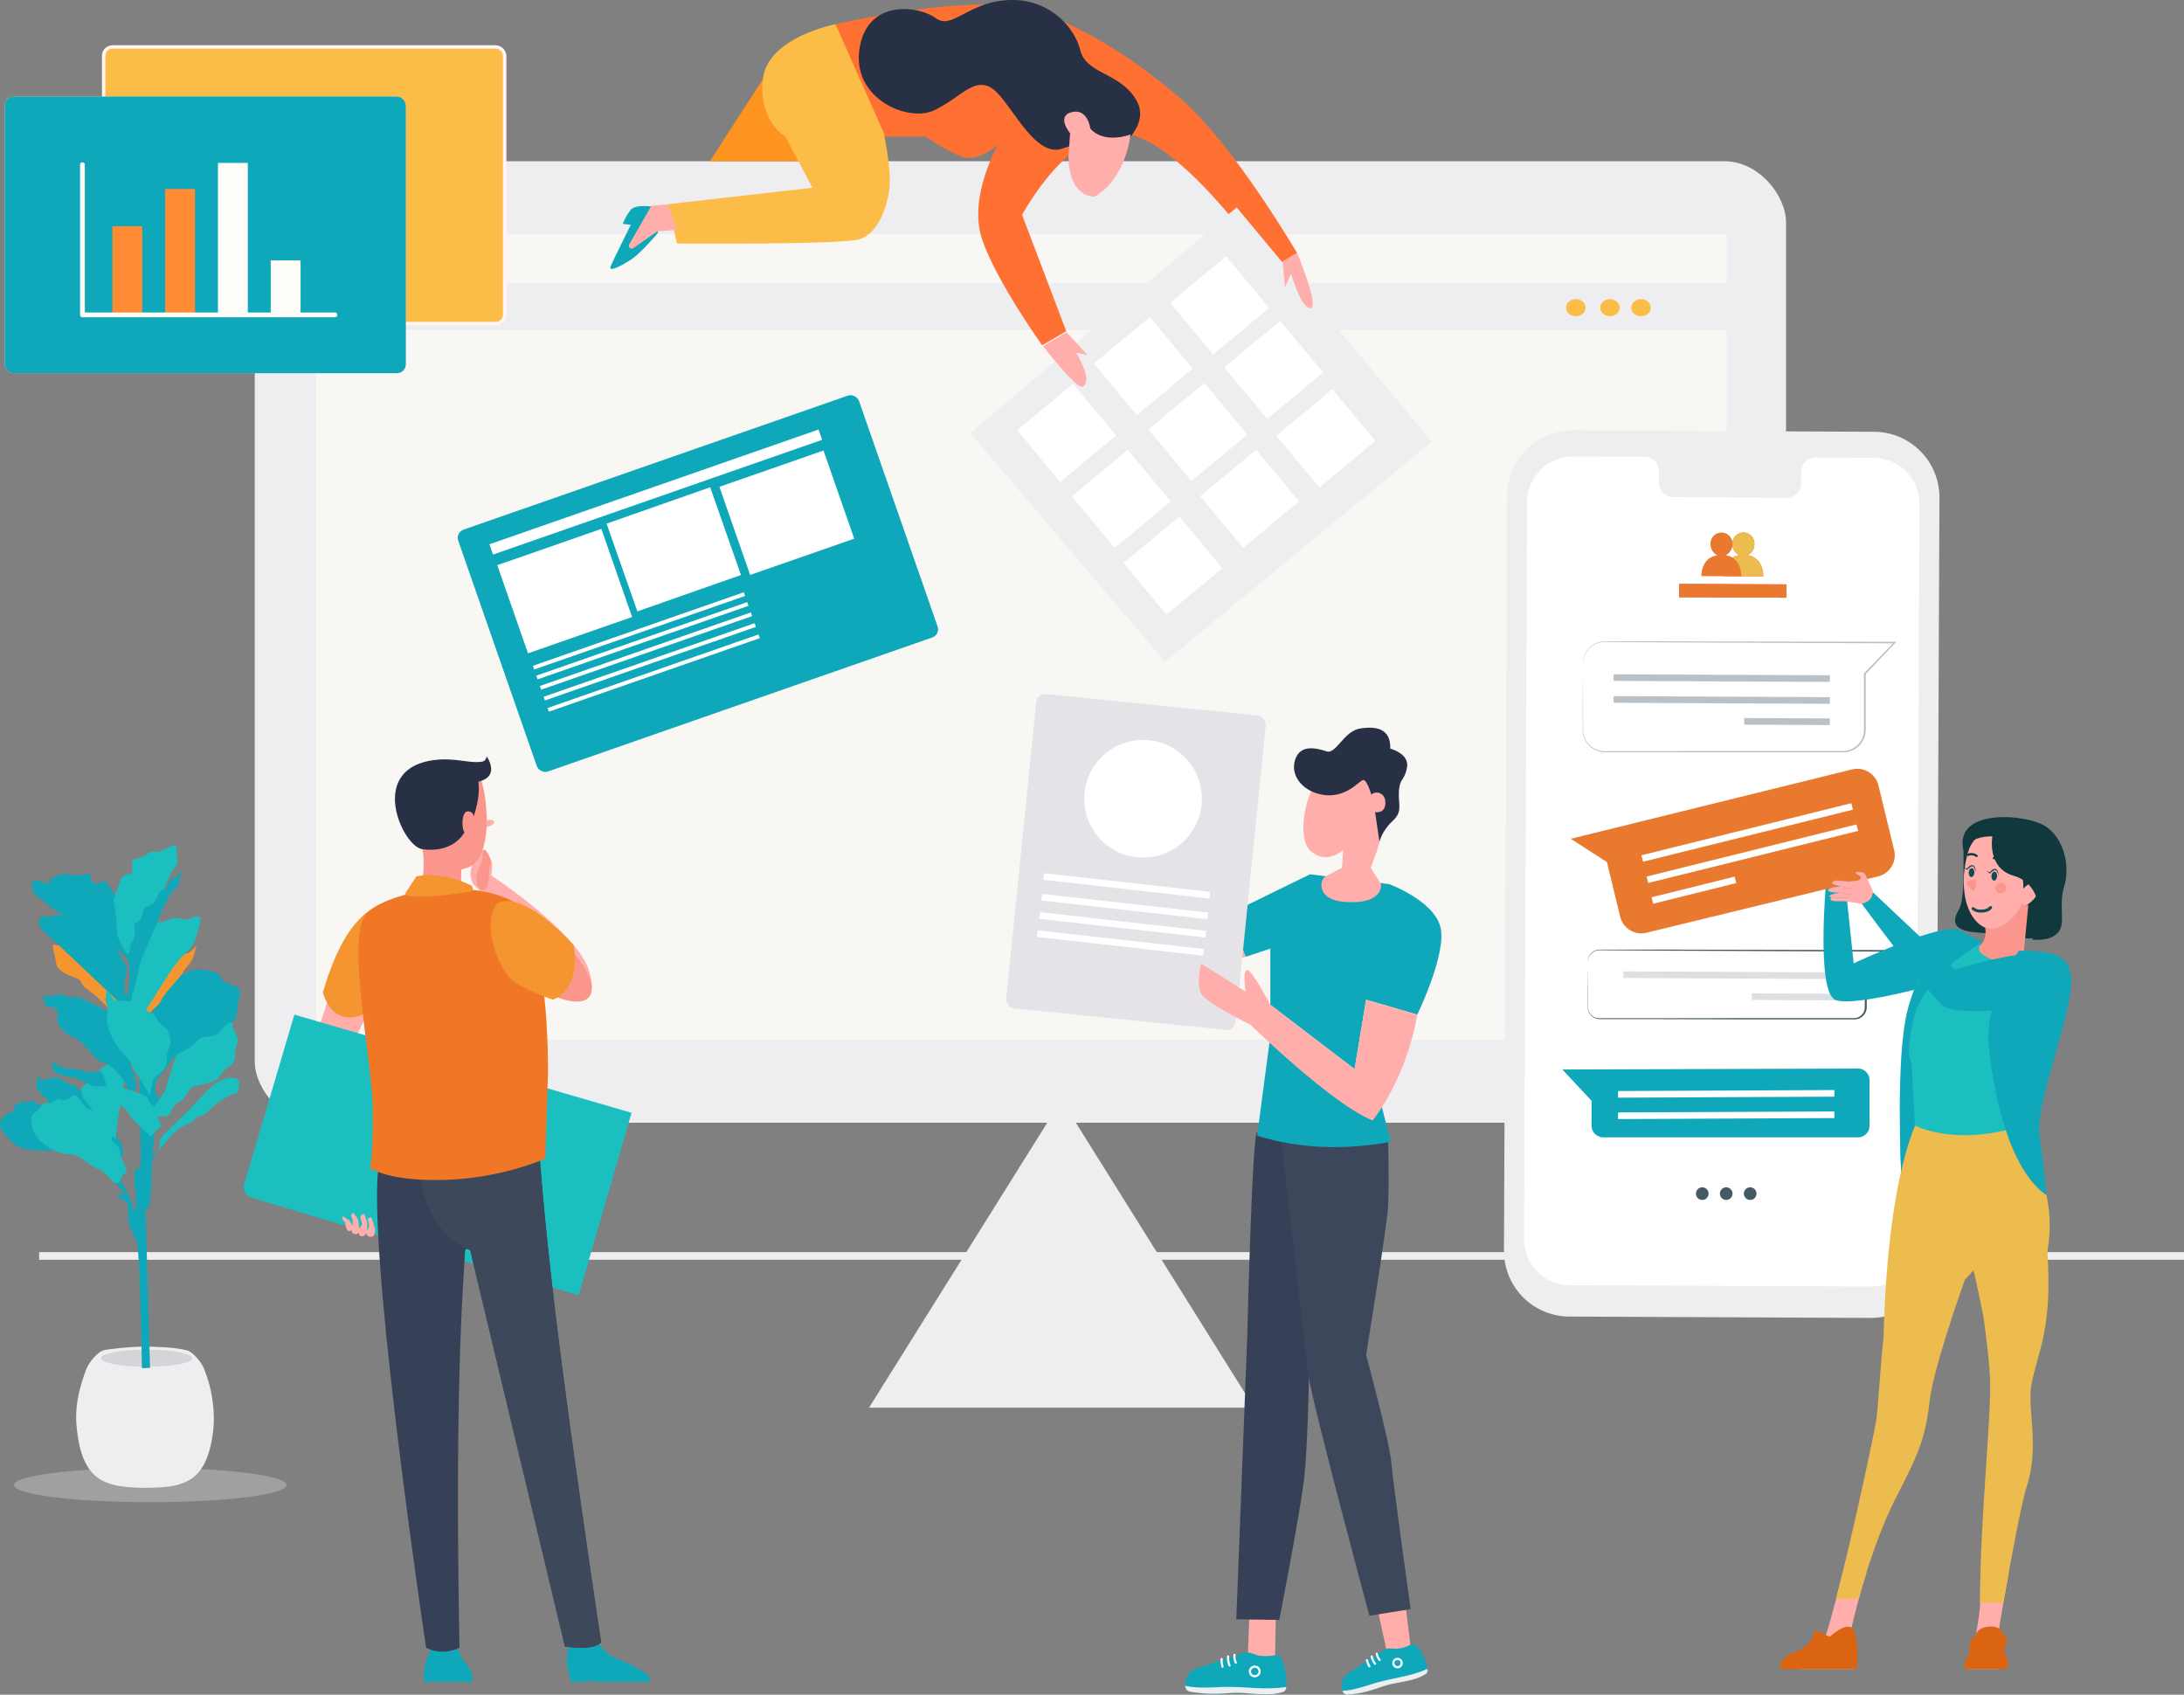 <svg xmlns="http://www.w3.org/2000/svg" viewBox="0 0 1112.36 863.04"><rect x="0" y="0" width="1112.36" height="863.04" fill="#808080" stroke="none"/><defs><style>.cls-1{fill:#eeedef;}.cls-2{fill:#f9f7f4;}.cls-3{fill:#ff7133;}.cls-4{fill:#fd941f;}.cls-5{fill:#283045;}.cls-6{fill:#ffaeab;}.cls-7{fill:#fbbd48;}.cls-8{fill:#0fa8ba;}.cls-32,.cls-9{fill:none;stroke-miterlimit:10;}.cls-9{stroke:#fff6f3;stroke-width:1.74px;}.cls-10{fill:#ffd6cf;}.cls-11{fill:#ff8c35;}.cls-12{fill:#fffdfa;}.cls-13{fill:#f4952f;}.cls-14{fill:#1bbfbf;}.cls-15{fill:#364056;}.cls-16{fill:#3e485b;}.cls-17{fill:#fa968c;}.cls-18{fill:#ef7726;}.cls-19{fill:#ef6e4b;}.cls-20{fill:#fff;}.cls-21{fill:#455a64;}.cls-22{fill:#b9c1c7;}.cls-23{fill:#e8505b;}.cls-24{fill:#edbc4f;}.cls-25{fill:#e8792e;}.cls-26{fill:#dce0e3;}.cls-27{fill:#3c475b;}.cls-28{fill:#e5e3e8;}.cls-29{fill:#db6412;}.cls-30{fill:#11393d;}.cls-31{fill:#1a4850;}.cls-32{stroke:#fff;stroke-linecap:round;stroke-width:1.09px;}.cls-33{fill:#b5b5b5;opacity:0.6;}.cls-34{fill:#ffb301;}.cls-35{fill:#d5d4d8;}</style></defs><title>our services</title><g id="Layer_2" data-name="Layer 2"><g id="Layer_1-2" data-name="Layer 1"><rect class="cls-1" x="19.95" y="637.65" width="1092.41" height="3.9"/><rect class="cls-1" x="129.75" y="82.12" width="779.93" height="489.63" rx="31.27"/><rect class="cls-2" x="161.05" y="119.17" width="718.34" height="410.48"/><rect class="cls-1" x="175.95" y="144" width="705.12" height="24"/><path class="cls-3" d="M543.07,168.68l-12.27,7.16s-23.5-32.71-30.66-54.17,8.18-48,8.18-48-10.22,9.19-18.4,6.13-18.4-10.22-18.4-10.22H446L425.53,12.32S482.77-1,514.45,3.12s68.57,30.94,87.89,48c26.57,23.51,58.26,77.68,58.26,77.68L647.31,137s-41.9-61.32-71.54-68.47-55.19,40.88-55.19,40.88Z"/><polygon class="cls-4" points="388.49 40.42 361.54 82.14 415.12 82.14 388.49 40.42"/><path class="cls-5" d="M565.55,78.75S587,65.46,578.84,51.15,553.29,37.87,550.22,25.6,533.87-1,513.43.05s-28.62,15.33-36.8,9.2S441.89-1,437.8,24.58s24.53,37.81,37.81,31.68S496.05,38.89,505.25,45,526.71,80.79,541,75.68A26.49,26.49,0,0,1,565.55,78.75Z"/><path class="cls-6" d="M555.33,65.46s-1.27-10.4-9.45-8.36-.83,10.76-.83,10.76L544.22,79s-1.15,20.16,13.15,21.18c16.36-9.2,18.4-31.68,18.4-31.68S562.48,73.64,555.33,65.46Z"/><polygon class="cls-1" points="629.86 105.62 494.23 220.55 593.38 336.98 729.21 224.93 629.86 105.62"/><path class="cls-6" d="M653.26,133.34l1.21,12.86,3.06-6.9s5.37,18.4,10,17.63-6.9-28.1-6.9-28.1Z"/><path class="cls-7" d="M425.53,12.32s-34.74,6.64-37,28.1S400,69.55,400,69.55l13.8,26.06L340.2,104,344.79,124s85.09.77,93.52-2.3,13-14.56,14.56-24.53-2.81-29.64-2.81-29.64Z"/><path class="cls-8" d="M333,105.32s-9.2-1.53-11.75,1.53A28.39,28.39,0,0,0,317.2,114l4.09.51s-8.69,17.37-10.22,21,6.13-.51,10.73-3.58,13.29-13.28,13.29-13.28Z"/><path class="cls-6" d="M320.42,124.51l11.34-19.7,8.44-.77,4.59,13-10,.77-12.33,8.58A1.45,1.45,0,0,1,320.42,124.51Z"/><path class="cls-6" d="M553.77,180.75l-10.55-11.54-12,7.1s17.23,22.16,20.25,20.54c5.53-3-3.39-17.24-3.39-17.24Z"/><polygon class="cls-1" points="540.67 560.11 638.73 716.87 442.61 716.87 540.67 560.11"/><rect class="cls-7" x="52.8" y="23.91" width="204.25" height="140.86" rx="4.51"/><rect class="cls-9" x="52.8" y="23.91" width="204.25" height="140.86" rx="4.51"/><rect class="cls-10" x="2.44" y="49.19" width="204.25" height="140.86" rx="4.51"/><rect class="cls-8" x="2.44" y="49.19" width="204.25" height="140.86" rx="4.51"/><rect class="cls-11" x="57.25" y="115.22" width="15.2" height="44.93"/><rect class="cls-11" x="84.13" y="96.24" width="15.2" height="63.91"/><rect class="cls-12" x="111.01" y="82.96" width="15.2" height="77.19"/><rect class="cls-12" x="137.89" y="132.59" width="15.2" height="27.56"/><path class="cls-12" d="M170.69,161.56H42a1.22,1.22,0,0,1-1.22-1.22V83.78a1.22,1.22,0,0,1,2.43,0v75.35H170.69a1.22,1.22,0,0,1,0,2.43Z"/><path class="cls-6" d="M190.91,475.78c-21.7,12-22,29.25-26.55,41.66S152.25,544.09,150.74,552s42.69,57.22,42.69,57.22l2.42-11.39s-16.95-33.42-27.55-42.5l17.56-36.64Z"/><path class="cls-13" d="M194.35,460.07c-11.41,5.33-21.4,16.23-29.88,45.3,0,0,3.94,18,20.44,11.29S194.35,460.07,194.35,460.07Z"/><path class="cls-14" d="M294.72,659.6l26.94-92.89-171.73-50-25.61,86.57c-.84,2.82,1.09,5.88,4.3,6.83Z"/><path class="cls-6" d="M250,445.7s44.36,29.06,50.11,48.91-8.48,15.6-16.35,8.94-42.58-54.19-42.58-54.19Z"/><path class="cls-6" d="M250.62,440c0,8.64-1.67,16.28-7.06,12.63s-5.67-11.57,1.9-19.87C245.46,432.73,250.62,436.49,250.62,440Z"/><path class="cls-8" d="M215.89,856.55v-4.27c0-4.91,4.59-13.84,4.59-17.11s12.68,2.66,12.68,2.66a15.8,15.8,0,0,0,4.36,9.54,12.11,12.11,0,0,1,3.08,9.18Z"/><path class="cls-8" d="M302.46,856.55l-2.19-1-1,1h-8.37c-.83-2.41-3.66-11.56-1.11-17.91,3-7.37,12.15-5.4,12.15-5.4s6.23,8.69,9.83,10.24,17.37,7.13,19,10.73c.49,1.08-.34,1.81-.1,2.34Z"/><path class="cls-15" d="M306.15,836.33s-2.76,4.49-18.42,2.13L239.5,636.75a1.35,1.35,0,0,0-1.29-.89,1.29,1.29,0,0,0-.51.1h0a1.35,1.35,0,0,0-.86,1.22c-.56,15.21-5.43,61.71-2.81,201.93,0,0-8.23,4.53-17,0,0,0-31.08-207.4-23.92-247.11l19.26-2.34,62-7.58C279.1,651,292.07,741.33,306.15,836.33Z"/><path class="cls-16" d="M306.15,836.33s-2.76,4.49-18.42,2.13L239.5,636.75c-.62-.24-1.22-.51-1.8-.79h0c-20.21-9.41-24.47-34.93-25.36-46.3l62-7.58C279.1,651,292.07,741.33,306.15,836.33Z"/><path class="cls-6" d="M240.72,418.84s11.39-2.89,11-.13-10.16,3.66-10.16,3.66A3.69,3.69,0,0,1,240.72,418.84Z"/><path class="cls-17" d="M244.34,395.14c-5.05-12.12-32.5,1.13-33.26,9.66s1.89,35.31,21.21,37.71C252.5,445,248.93,406.16,244.34,395.14Z"/><path class="cls-17" d="M236.55,423.83s6.45,15.34-.61,18.66S213.56,423.7,236.55,423.83Z"/><path class="cls-17" d="M235.11,439.41a134.55,134.55,0,0,0,.31,20.4s-6,6.91-21.37-3.61c0,0,3.07-16.48,1-23.75l1.3-1.71A17.07,17.07,0,0,1,235.11,439.41Z"/><path class="cls-5" d="M247.91,385.24s-.49,2.17-1.93,2.52c-5.51,1.33-13.21-1.67-22.67-.91-37.3,3-18.44,44.24-8.22,45.6,16.31,2.18,21.46-8.62,21.46-8.62-1.72-2.59-1.26-10.75,1.68-10.61a2.76,2.76,0,0,1,3,2.63c3-9,2.85-14.75,2.38-17.77C255.15,395.43,247.91,385.24,247.91,385.24Z"/><path class="cls-18" d="M279.1,546.22s1-78-19-87.78c-22.12-10.84-59.85-5.36-73,6.31-11.38,10.12,2.39,75.47,2.73,99.41s-1.36,30.58-1.36,30.58,7.72,6.21,33.6,6.21c32.31,0,55.67-11,55.67-11Z"/><path class="cls-19" d="M289.23,509.85h-.07a5.75,5.75,0,0,1,.46.64Z"/><path class="cls-13" d="M240.41,451.2s-13.24-7.59-28.33-4.94l-5.87,9s1,3.9,35-1.46Z"/><path class="cls-17" d="M263.9,461.33c-11.2-5.66-15.25,8.82-10.26,22.9S301.44,522,301.44,503C301.44,493.74,283.7,471.34,263.9,461.33Z"/><path class="cls-17" d="M249.09,442.39a8.68,8.68,0,0,0,.91-3.78c0-2.12-2.81-5.8-2.81-5.8s-1.9-1-1.4,3.84c.24,2.38-2.9,6.11-3.21,10.39s2.88,8,4.85,5.56S249.09,442.39,249.09,442.39Z"/><path class="cls-13" d="M253.18,460.07s10.85-8.85,39,21.25c0,0,4.57,21.52-10.57,27.78,0,0-14.23-4.94-20.29-9.48S244.4,472,253.18,460.07Z"/><path class="cls-6" d="M184.48,623.45l-1.5,2.17s-.39-4.5-.87-5.07-2-2.87-2-2.87-1.92.52-1,2.22.35,4.66.35,4.66-.86-2.76-1.73-3.2a32.22,32.22,0,0,1-2.86-1.88s-1.28.4-.17,1.76a1.14,1.14,0,0,1,.22.41c.51.49,1,1.08,1,1.42,0,.63.39,3,1.34,3.65s1.75-.45,1.75-.45a2.22,2.22,0,0,0,1.16,2.11,2.09,2.09,0,0,0,2.39-.63s.5,2,1.85,1.87S186.5,628,186.5,628a2.41,2.41,0,0,0,1.59,1.75,3.21,3.21,0,0,0,2.11-.24,7.67,7.67,0,0,0,.82-2.55c.09-2-1.93-7-1.93-7s-2.44.13-1.64,1.8a4.62,4.62,0,0,1-.49,4.94l.15-3.91-1.56-4.59s-2.21.49-2,1.58S184.48,623.45,184.48,623.45Z"/><path class="cls-1" d="M952.62,671.17l-153.36-.71A33.4,33.4,0,0,1,766,636.91l1.63-384.47a33.41,33.41,0,0,1,33.56-33.27l153.36.71a33.41,33.41,0,0,1,33.25,33.55l-1.63,384.48A33.39,33.39,0,0,1,952.62,671.17Z"/><path class="cls-20" d="M954.34,233.15,924.6,233a7.4,7.4,0,0,0-7.25,7.52l0,5.39a7.39,7.39,0,0,1-7.25,7.52l-58-.27a7.39,7.39,0,0,1-7.19-7.58l0-5.4a7.41,7.41,0,0,0-7.19-7.58l-10.46-.05-26-.12a23.41,23.41,0,0,0-23.51,23.3L776.2,631a23.39,23.39,0,0,0,23.28,23.49l153.06.71a23.4,23.4,0,0,0,23.5-23.3l1.59-375.27A23.4,23.4,0,0,0,954.34,233.15Z"/><path class="cls-21" d="M870.21,607.86a3.21,3.21,0,1,1-3.21-3.21A3.21,3.21,0,0,1,870.21,607.86Z"/><path class="cls-21" d="M882.41,607.86a3.21,3.21,0,1,1-3.21-3.21A3.21,3.21,0,0,1,882.41,607.86Z"/><path class="cls-21" d="M894.61,607.86a3.21,3.21,0,1,1-3.21-3.21A3.21,3.21,0,0,1,894.61,607.86Z"/><path class="cls-22" d="M806.29,337.85s0-.28,0-.82a10.73,10.73,0,0,1,.4-2.38,11.13,11.13,0,0,1,5.91-6.95,13.41,13.41,0,0,1,6.66-1.1h27.88l117.85.24h.88l-.61.64-15.11,15.88.11-.26v26.3a19.43,19.43,0,0,1-.39,5.24,11.24,11.24,0,0,1-2.48,4.64,11.58,11.58,0,0,1-4.25,3,12.79,12.79,0,0,1-5.09.86h-10l-38.08,0-64.48-.08H818.8a13,13,0,0,1-6.32-1.14,11.3,11.3,0,0,1-6.36-9.42c-.06-7.32,0-13.58,0-18.72s.06-9.09.07-11.81c0-1.34,0-2.36,0-3.08s0-1,0-1,0,.35,0,1,0,1.74,0,3.08c0,2.72,0,6.7.07,11.81s0,11.43.11,18.69a10.84,10.84,0,0,0,6.14,9,12.44,12.44,0,0,0,6.11,1.06h6.71l64.48-.09,38.08,0h10a11.81,11.81,0,0,0,4.8-.81,10.67,10.67,0,0,0,4-2.84,10.39,10.39,0,0,0,2.31-4.33,19,19,0,0,0,.36-5V342.94l.11-.11L964.73,327l.27.63-117.85-.5L827.34,327l-8.07-.06a13.24,13.24,0,0,0-6.55,1,10.89,10.89,0,0,0-4.11,3.3,11.33,11.33,0,0,0-1.78,3.44A15.57,15.57,0,0,0,806.29,337.85Z"/><polygon class="cls-22" points="931.99 347.27 821.82 346.76 821.83 343.37 932 343.88 931.99 347.27"/><polygon class="cls-22" points="931.99 358.41 821.82 357.9 821.83 354.51 932 355.02 931.99 358.41"/><rect class="cls-22" x="908.51" y="345.67" width="3.39" height="43.59" transform="translate(538.26 1275.85) rotate(-89.72)"/><path class="cls-23" d="M890,282.75a6,6,0,0,0,3.55-5.51,5.6,5.6,0,1,0-11.17-.05,6,6,0,0,0,3.56,5.56c-8.59,1.29-8.2,10.63-8.2,10.63l20.32.1S898.5,284,890,282.75Z"/><path class="cls-24" d="M890,282.75a6,6,0,0,0,3.55-5.51,5.6,5.6,0,1,0-11.17-.05,6,6,0,0,0,3.56,5.56c-8.59,1.29-8.2,10.63-8.2,10.63l20.32.1S898.5,284,890,282.75Z"/><path class="cls-25" d="M878.83,282.75a6,6,0,0,0,3.55-5.51,5.6,5.6,0,1,0-11.17-.05,6,6,0,0,0,3.56,5.56c-8.6,1.29-8.21,10.63-8.21,10.63l20.32.1S887.35,284,878.83,282.75Z"/><rect class="cls-23" x="855.24" y="297.56" width="54.62" height="6.77" transform="translate(1.4 -4.08) rotate(0.26)"/><rect class="cls-25" x="855.24" y="297.56" width="54.62" height="6.77" transform="translate(1.4 -4.08) rotate(0.26)"/><path class="cls-21" d="M808.85,489.63a4.38,4.38,0,0,1,0-.8,5.67,5.67,0,0,1,.75-2.25,6,6,0,0,1,2.89-2.52c1.46-.66,3.3-.4,5.25-.46h33.79l113.76.24h.87l-.6.64-14.9,15.94.11-.26v10.68c0,.79,0,1.54,0,2.36a6.16,6.16,0,0,1-.61,2.38,6.33,6.33,0,0,1-3.58,3.2,6.84,6.84,0,0,1-2.39.36H928.33l-34.34,0L835.84,519,824,519l-5.43,0H816a12.12,12.12,0,0,1-2.54-.15,6.08,6.08,0,0,1-4.72-4.93,13.57,13.57,0,0,1-.09-2.18q0-4.23,0-7.7c0-4.61,0-8.2.07-10.66,0-1.2,0-2.12,0-2.77s0-.95,0-.95,0,.32,0,.95,0,1.57,0,2.77c0,2.46,0,6,.07,10.66q0,3.47,0,7.7a12.55,12.55,0,0,0,.1,2.12,5.68,5.68,0,0,0,4.43,4.57,11.57,11.57,0,0,0,2.45.12h2.6l5.43,0,11.8,0,58.15-.08,34.34,0h15.86a6.14,6.14,0,0,0,2.14-.31,5.56,5.56,0,0,0,3.14-2.81,5.42,5.42,0,0,0,.53-2.09c0-.74,0-1.55,0-2.32V500l.1-.11L965,484l.27.64-113.75-.49-33.79-.22c-2,0-3.78-.23-5.17.38a5.85,5.85,0,0,0-2.85,2.4,5.69,5.69,0,0,0-.8,2.18C808.87,489.36,808.87,489.63,808.85,489.63Z"/><polygon class="cls-26" points="936.93 498.56 826.76 498.06 826.77 494.67 936.94 495.18 936.93 498.56"/><rect class="cls-26" x="912.89" y="485.31" width="3.39" height="44.7" transform="translate(402.46 1419.75) rotate(-89.72)"/><path class="cls-8" d="M952.2,550.07v23.22a5.9,5.9,0,0,1-5.9,5.9H816.54a5.91,5.91,0,0,1-5.9-5.9v-12.7l-14.9-15.94,150.54-.48A5.9,5.9,0,0,1,952.2,550.07Z"/><polygon class="cls-20" points="824.12 559 934.29 558.49 934.28 555.11 824.11 555.62 824.12 559"/><polygon class="cls-20" points="824.12 569.9 934.29 569.39 934.28 566.01 824.11 566.52 824.12 569.9"/><polygon class="cls-6" points="636.32 822.8 635.55 843.43 649.43 843.52 649.78 822.9 636.32 822.8"/><polygon class="cls-6" points="701.67 819.88 706.3 840.9 718.49 838.8 715.97 818.2 701.67 819.88"/><path class="cls-15" d="M640.28,576.43c-2.57,1.17-5,103.43-5,103.43l-5.6,144.78,21.87.32s11.2-57.08,12.88-73.9,2.24-49.33,2.24-49.33l18.22-120.26Z"/><path class="cls-27" d="M707,580.63l-54.94-4.2s12.61,110.16,14.29,123.62,31.12,122.77,31.12,122.77l21-3.36s-9-64.47-9.81-74.56S695.79,690,695.79,690s10.89-67.1,11.21-75.68C707.56,599.13,707,580.63,707,580.63Z"/><path class="cls-8" d="M640.28,578.39,647,527.65l55.5,31.12,5.89,22.7C685.25,585.69,662.5,585.23,640.28,578.39Z"/><path class="cls-8" d="M626,465.42l41.2-20.18,40.37,5s22.7,8.41,26.07,21.87-11.78,44.57-11.78,44.57l-26.06-7.57-5.89,35.32L647,511.67V483.08l-12.61,4.21Z"/><polygon class="cls-6" points="622.62 490.65 634.4 487.29 625.99 465.42 622.62 490.65"/><rect class="cls-28" x="519.86" y="358.47" width="117.52" height="160.92" rx="4.56" transform="translate(47.12 -56.02) rotate(5.78)"/><path class="cls-6" d="M695.79,509.15l-5.89,35.32L647,511.67S637.76,494,635.24,494,634.4,505,634.4,505l-22.71-14.3s-2.52,10.09,0,15.14,25.23,16,25.23,16,41.21,40.37,62.23,48.78c18.5-24.39,22.7-53.82,22.7-53.82Z"/><path class="cls-6" d="M684.09,432.83s-8.28,8-16.56.55-1.38-37.24,8.83-40.28,17.12-2.06,22.35-.27c17.38,5.93-.56,49.1-.56,49.1l5.25,8.28s1.6,10.59-18.49,9.1c-14.89-1.1-12.41-11.31-10.2-12.69s8.82-4.69,8.82-4.69Z"/><path class="cls-5" d="M698.43,404.69s-2.21-7.73-4.14-7.45-8,8.55-18.76,7.72-18.48-9.1-16-17.65,11-6.35,16-4.69,8.83-10.21,17.11-11.59,15.72,0,15.45,10.21c0,0,9.65,2.48,8.55,9.38s-3.86,5.52-4.14,12.69,1.93,9.93-3.31,14.9a24.08,24.08,0,0,0-6.62,10.34l-2.21-15s5,1.1,5.24-4.42S700.64,402.48,698.43,404.69Z"/><path class="cls-8" d="M998.58,473.87c-8.34-5.13-54.46,16.73-54.46,16.73l-4.42-41.76h-9.61s-5.08,55.86,4.57,60.28,59.08-10,59.08-10Z"/><path class="cls-8" d="M968.25,596.66l30.33-4.82-16.53-93.23S965.19,511.09,968.25,596.66Z"/><path class="cls-6" d="M917.54,849.91c3.17-2.56,11.28-13.5,13-19,2.36-7.77,5.15-18.45,8-30.09h12.15c-4,12.7-6.54,23.32-7.68,28.1a9.09,9.09,0,0,0,.45,2.24c.34,1.17,1,18.85,1,18.85H917.22l.24-.07Z"/><path class="cls-6" d="M1008.75,800.82h14.36c-2.68,14.8-4.78,27.36-4.78,27.36V850h-15.65c1.5-6.53,5.86-26.12,5.86-34.38C1008.54,810.78,1008.62,805.82,1008.75,800.82Z"/><path class="cls-24" d="M935.11,814.24c8.54-32.85,19.1-82.58,20.48-90.81.88-5.33,1.68-22.22,3.77-43,.55-23.64,3.27-77.71,16.56-108.4l31.26.73c-1.26,24.37,22.37,50.67-6.4,78.86-3.75,10.53-16.17,46.22-18,62-2.13,18.55-5.58,26.77-16.31,47.46-9.29,17.92-15.86,38.79-19.8,53.17Z"/><path class="cls-24" d="M1041.09,679h0c-2,10.39-4.85,17.33-6.41,26.07-2.28,12.72,4.2,31.15-2.33,51.64-3.1,9.69-8.87,41.72-12,59.42h-11.86c0-.16,0-.34,0-.5,0-43.1,5.94-94.49,5.06-114-.37-8.24-1.78-19.92-3.25-30.55,0,0-7.65-40.57-11.68-43.82-25.47-20.54-22.75-55.16-22.75-55.16l46.8,2.18s27.26,22.65,20.1,63c0,0,0,.41.07,1.14C1044,657.34,1042.9,669.59,1041.09,679Z"/><path class="cls-29" d="M945.8,850s1.2-16.18-2-20.41S932,833.53,932,833.53L924.21,830s.39,5.07-5.89,9.21-11.38,3-11.77,10.81Z"/><path class="cls-29" d="M1020.56,833.13s-.19-5.37-7.65-4.74-6.92,6-6.92,6a1.69,1.69,0,0,0-2.1,0c-1,.87-.16,8.33-2,9.9s-1.3,5.69-1.3,5.69h21.78s1.18-5.3-1-7.26S1024.69,833.72,1020.56,833.13Z"/><path class="cls-14" d="M998.58,473.87a61.66,61.66,0,0,0,24.58,12.41c14.47,3.35,20.49-5.46,27.89,3.87,11.1,14-7,39.8-16.46,53.18-3.55,5-11,18.81-12.54,32.08,0,0-25.09,7.29-46.74-2.18l-1.61-30.79S960.06,501,998.58,473.87Z"/><path class="cls-30" d="M1000.05,433.16c-.13,6.79.82,24.49-2.34,30s-4.05,10.85,9.59,11.74,26.12,5,31.65,1.83,6-38.06-5.9-46.76-20.56-10.29-26.72-7.42S1000.05,433.16,1000.05,433.16Z"/><path class="cls-6" d="M1035.56,424s-27.7-9.28-33.28,10.23.06,39.87,15,39.38C1035.64,473,1057.07,435,1035.56,424Z"/><path class="cls-31" d="M1017.16,446.28c-.08,1.25-.79,2.22-1.58,2.17s-1.37-1.11-1.29-2.36.79-2.22,1.58-2.17S1017.24,445,1017.16,446.28Z"/><path class="cls-17" d="M1021.61,451.38a2.73,2.73,0,1,1-2.87-1.84A2.43,2.43,0,0,1,1021.61,451.38Z"/><path class="cls-31" d="M1017.91,446s-.66-2.88-1.68-2.94-2.73,1.85-2.73,1.85l-1.87-1.37,1.8.71s1.56-2.19,3-1.75S1017.91,446,1017.91,446Z"/><path class="cls-31" d="M1005.58,444.48c-.08,1.25-.79,2.23-1.58,2.17s-1.37-1.1-1.29-2.35.79-2.23,1.58-2.18S1005.66,443.23,1005.58,444.48Z"/><path class="cls-31" d="M1006.33,444.16s-.66-2.88-1.68-3-2.73,1.85-2.73,1.85l-1.87-1.36,1.8.7s1.56-2.19,3-1.74S1006.33,444.16,1006.33,444.16Z"/><path class="cls-30" d="M1019.46,439.42a.56.56,0,0,1-.45-.26,3.85,3.85,0,0,0-3.41-1.59.57.57,0,0,1-.63-.51.56.56,0,0,1,.51-.63,4.93,4.93,0,0,1,4.5,2.11.57.57,0,0,1-.18.79A.55.55,0,0,1,1019.46,439.42Z"/><path class="cls-30" d="M1006.69,436.46a.53.53,0,0,1-.33-.13,3.79,3.79,0,0,0-3.73-.47.58.58,0,0,1-.76-.3.56.56,0,0,1,.3-.75,4.92,4.92,0,0,1,4.92.64.57.57,0,0,1,.08.81A.59.59,0,0,1,1006.69,436.46Z"/><path class="cls-17" d="M1006.27,448.06s-4.95,0-4.47,1.78,3.34,4,3.34,4S1007.37,450.22,1006.27,448.06Z"/><path class="cls-30" d="M1024.53,434s6.34,8.08,6,18.57c0,0,4.65-5.7,7.08-.75s-7.36,10.45-7.36,10.45.18,14.3,4.5,14.47,15.61-23.94,13.07-32.13S1037.52,428.28,1024.53,434Z"/><path class="cls-17" d="M1030,459.63c-2.12,5.73-10.27,15.64-18.9,12.81,0,0,1.19,5.67-2.4,8.78,0,0-2.42,2.43,1.25,4.93,11.53,7.84,19.52,2.28,20.69.28l2.44-25.74A1.88,1.88,0,0,1,1030,459.63Z"/><path class="cls-30" d="M1014.77,425.89s-3,16.11,10.75,20.06S1041.16,466,1035,478.5c0,0,9,1.22,13.2-3.58s.07-13.76,3.08-23.26.63-23.65-8.85-30.48-47.63-10-42.38,12C1000.05,433.16,1002,425.89,1014.77,425.89Z"/><path class="cls-8" d="M1028.31,484.15s-17.95,24.68-15.36,49.12,10.21,62,29.39,75.44c0,0-1.2-13.09-3.57-30.62s19.36-67.6,15.78-82.72C1052.83,488.12,1048.51,484.12,1028.31,484.15Z"/><path class="cls-8" d="M1010,479.68S979.28,496,974.3,520.24s-6,76.42-6,76.42-2.93-57.06,3.1-81.66,22.36-40.6,27.23-41.13C998.58,473.87,1007.23,478.69,1010,479.68Z"/><path class="cls-8" d="M1047.35,487.73c-8.85-7.49-51.72,6-51.72,6l-41.71-39.33-6.16,5.21s35.49,48.31,42.39,53,46.54,1.42,53-2.85S1051.53,491.26,1047.35,487.73Z"/><path class="cls-25" d="M956.73,400l8,32.9a11.1,11.1,0,0,1-8.16,13.4L838.6,475a11.11,11.11,0,0,1-13.4-8.16L818.44,439,800,427.16l143.29-35.32A11.09,11.09,0,0,1,956.73,400Z"/><polygon class="cls-20" points="836.82 438.84 943.75 412.32 942.93 409.03 836 435.56 836.82 438.84"/><polygon class="cls-20" points="839.45 449.67 946.38 423.14 945.57 419.85 838.64 446.38 839.45 449.67"/><rect class="cls-20" x="840.96" y="451.63" width="43.59" height="3.39" transform="translate(-83.84 221.36) rotate(-13.95)"/><path class="cls-6" d="M947.67,460.27s6.8-.7,6.08-6.87c0,0-3.14-7.24-4-8.51s-4.81-.68-4.81-.68a4.85,4.85,0,0,0,2.74,2,1.65,1.65,0,0,1-.73,1.88c-1.13.61-3.74.52-4.56.74-1.61.44-6.3-.91-8.1-.24s-1,1.48-1,1.48l4.12,1.51s-4.3-.29-6.14,1.39,6.45,1.7,6.45,1.7-5.35.43-6,1.65c-.18.35,1.3.59,1.3.59s-1,.4-.65,1.21,2.85.88,4.78.81C940.94,458.82,947.67,460.27,947.67,460.27Z"/><path class="cls-17" d="M937.44,451.61s4.07.69,4.7.74a16.67,16.67,0,0,1,1.84.31S942.18,453.17,937.44,451.61Z"/><path class="cls-17" d="M937.75,454.7a14.69,14.69,0,0,1,2.73.48c.49.25,2.2-.23,2.46.2S940.3,455.86,937.75,454.7Z"/><path class="cls-17" d="M933.09,456.94a36.11,36.11,0,0,1,4.87.12c1.1.24,3.35-.43,3.77,0S935.67,457.63,933.09,456.94Z"/><path class="cls-31" d="M1004.4,463.23a6.54,6.54,0,0,0,4.83,1.48c1.88,0,3.91-.45,5.16-2a.76.76,0,0,0,0-1.06.75.75,0,0,0-1.06,0,5.15,5.15,0,0,1-4.1,1.54,5.09,5.09,0,0,1-3.77-1c-.7-.68-1.76.38-1.06,1.06Z"/><path class="cls-8" d="M727,849.9a2.29,2.29,0,0,1-1.32,2.85c-5.68,3.49-12.73,3.63-19.16,5.39-2.48.68-4.87,1.6-7.32,2.37A59.63,59.63,0,0,1,686.52,863a2.64,2.64,0,0,1-2.79-1.95,8.54,8.54,0,0,1,0-5.3c.79-2.14,2.83-3.54,4.74-4.79l15.77-10.29a8.5,8.5,0,0,1,1.7-.93c1.53-.55,3.22-.15,4.85-.11a16,16,0,0,0,6.48-1.5c2.22-.94,2.81-1.57,4.47.38A23.29,23.29,0,0,1,727,849.9Z"/><path class="cls-1" d="M683.73,861.08a2.64,2.64,0,0,0,2.79,1.95,59.63,59.63,0,0,0,12.71-2.52c2.45-.77,4.84-1.69,7.32-2.37,6.43-1.76,13.48-1.9,19.16-5.39A2.29,2.29,0,0,0,727,849.9c-8.11,3.73-17.25,4.56-25.84,7C695.5,858.53,689.65,860.82,683.73,861.08Z"/><path class="cls-32" d="M701.22,842.18a6.59,6.59,0,0,0,1.45,3.16"/><path class="cls-32" d="M698.66,843.58a8.72,8.72,0,0,0,1.67,3.69"/><path class="cls-32" d="M696.2,845.45a11.35,11.35,0,0,0,1.26,3.13"/><path class="cls-32" d="M709.75,847.49a2.12,2.12,0,1,1,2.62,1.47A2.11,2.11,0,0,1,709.75,847.49Z"/><path class="cls-8" d="M655.11,859.09a2.62,2.62,0,0,1-2.33,2.77c-7.36,2.17-15.23.2-22.9.23-3,0-5.89.32-8.84.44a68.68,68.68,0,0,1-14.88-1,3,3,0,0,1-2.51-3,9.75,9.75,0,0,1,1.64-5.87c1.53-2.14,4.2-3.08,6.71-3.89l20.61-6.7a9.58,9.58,0,0,1,2.16-.52c1.87-.15,3.63.8,5.43,1.32a18.44,18.44,0,0,0,7.65.29c2.74-.38,3.6-.9,4.85,1.76A26.83,26.83,0,0,1,655.11,859.09Z"/><path class="cls-1" d="M603.65,858.5a3,3,0,0,0,2.51,3,68.68,68.68,0,0,0,14.88,1c3-.12,5.89-.43,8.84-.44,7.67,0,15.54,1.94,22.9-.23a2.62,2.62,0,0,0,2.33-2.77c-10.13,1.71-20.54-.12-30.81,0C617.48,859.21,610.3,860,603.65,858.5Z"/><path class="cls-32" d="M628.76,842.75a7.59,7.59,0,0,0,.65,4"/><path class="cls-32" d="M625.49,843.54a9.93,9.93,0,0,0,.75,4.6"/><path class="cls-32" d="M622.19,844.89a13.26,13.26,0,0,0,.46,3.86"/><path class="cls-32" d="M636.63,851.22a2.45,2.45,0,1,1,2.47,2.42A2.45,2.45,0,0,1,636.63,851.22Z"/><rect class="cls-8" x="247.37" y="231.98" width="216.17" height="130.46" rx="4.41" transform="translate(-78.02 133.55) rotate(-19.22)"/><rect class="cls-20" x="245.24" y="247.83" width="177.49" height="5.55" transform="translate(-63.87 123.89) rotate(-19.22)"/><rect class="cls-20" x="268.54" y="320.32" width="113.78" height="1.98" transform="translate(-87.62 125.01) rotate(-19.22)"/><rect class="cls-20" x="270.29" y="325.34" width="113.78" height="1.98" transform="translate(-89.17 125.86) rotate(-19.22)"/><rect class="cls-20" x="272.12" y="330.59" width="113.78" height="1.98" transform="translate(-90.8 126.76) rotate(-19.22)"/><rect class="cls-20" x="274.04" y="336.08" width="113.78" height="1.98" transform="translate(-92.5 127.7) rotate(-19.22)"/><rect class="cls-20" x="276.03" y="341.81" width="113.78" height="1.98" transform="translate(-94.28 128.67) rotate(-19.22)"/><rect class="cls-20" x="259.52" y="277.29" width="56.13" height="47.53" transform="translate(-83.06 111.42) rotate(-19.22)"/><rect class="cls-20" x="316.34" y="257.49" width="56.13" height="47.53" transform="matrix(0.94, -0.33, 0.33, 0.94, -73.38, 129.02)"/><rect class="cls-20" x="372.67" y="237.39" width="56.13" height="47.53" transform="translate(-63.63 146.44) rotate(-19.22)"/><ellipse class="cls-33" cx="76.48" cy="756.27" rx="69.44" ry="8.74"/><path class="cls-1" d="M108.9,724.48c-.05,1.13-.13,2.26-.25,3.39-.87,8.43-3.3,19.61-10.67,24.86-5,3.58-11.38,4.48-17.39,4.77a108.81,108.81,0,0,1-14.89-.15c-5.32-.48-11.22-1.45-15.67-4.62C41.91,747,39.9,735.49,39,726.24c-.94-9.84,1.37-19.51,4.85-28.69,1.59-4.19,5.59-8.39,8.11-9.61a13.9,13.9,0,0,1,3.84-.8c2.18-.3,4.37-.53,6.56-.74a115.1,115.1,0,0,1,16.81-.51c5.25.26,10.73.46,15.84,1.75a5.58,5.58,0,0,1,1,.31c2.52,1.21,6.53,5.41,8.11,9.6A68.85,68.85,0,0,1,108.9,724.48Z"/><path class="cls-34" d="M74.71,729.71v.07l-.56,0Z"/><path class="cls-34" d="M74.15,729.74l-.56,0v-.07Z"/><path class="cls-35" d="M97.85,691.67c0,2.28-9.15,4.15-20.88,4.37l-2.29,0-2.17,0c-11.77-.21-21-2.08-21-4.37s9.14-4.13,20.83-4.35c.77,0,1.54,0,2.33,0h2C88.56,687.5,97.85,689.38,97.85,691.67Z"/><path class="cls-8" d="M81.08,585.57l.25-.22s-.36.42-.85,1l0,.05-.17.22c-1.13,1.44-2.76,3.62-2.77,4.27,0,1-.77,22.37-1.64,23.49S74,615.55,74.12,617c.09,1.12,2.31,79.58,2.31,79.58l-4.14.21s-1.07-61.41-2.66-64.63c-2.22-4.47-2.13-5.31-3.34-7s-1-9.32-1.12-11-1.49-2.71-3.73-3.83-1.63-1.72-1.16-2.14,2.84.23,3.26,0-3.2-3.47-4.79-5.88a6.08,6.08,0,0,1-.62-1.16c-.84-2.33,1.36-4.43,1.36-4.43s.87,2.28,1.82,4.18a13.17,13.17,0,0,0,1.11,1.88c1.26,1.68,5.59,11.32,6.29,14.4s.42-5.4.47-6.8S67.69,596,69,595.29s1.59.37,2.33-.84c.6-1,.24-15.05.08-20.75-.05-1.45-.08-2.36-.08-2.36s-.07-6.27-.22-14.57c0-2.49-.11-5.14-.17-7.88-.24-10.34-.6-21.66-1.13-27.91-.22-2.68-.48-4.42-.78-4.74l-.5-.52-2.11-2.12c-.85-.84-1.8-1.8-2.79-2.82l0,0-1.08-1.11h0c-3.21-3.35-6.33-6.86-6.22-7.87.21-1.91,1.76-1.79,2.82-.55.25.3.67.87,1.17,1.53a18,18,0,0,0,3.07,3.39c.74.52,1.33.58,1.59-.32.76-2.74,2.12-14.91-.55-18.14a26.66,26.66,0,0,0-4-3.67L59,483c-2-1.5-3.73-2.74-4-3.38-.32-.82,1.45-1.43,3.08-1.15a3.08,3.08,0,0,1,2,1.15,11.46,11.46,0,0,0,1.08,1.36,21.86,21.86,0,0,0,1.57,1.61,6.38,6.38,0,0,0,2.11,1.51c.22,0,.72-.05,1.27-.07h.46c.75,0,1.43.17,1.4.69s0,7.13,0,13.6c0,2.12.08,4.24.14,6.1a52.13,52.13,0,0,0,.41,6.25,1.39,1.39,0,0,0,.09.27,16.57,16.57,0,0,0,1,1.41,9.4,9.4,0,0,1,1.48,3.28c.14.47.27,1,.39,1.64s.25,1.15.47,2c1.12,4.39,3.72,13.32,5.57,20.5.88,3.41,1.59,6.43,1.88,8.38a7.54,7.54,0,0,1,.15,1.88h0c-.37,3.53-1.23,4.77,0,7a28.94,28.94,0,0,0,1.78,2.48A1.74,1.74,0,0,1,81.2,562a6.62,6.62,0,0,0-.8,2.4c-.2,1-.41,2.29-.61,3.71-.36,2.53-.68,5.54-1,8.5-.54,5.25-1,10.31-1.32,12.11l2.91-2.55Z"/><path class="cls-14" d="M80.43,586.36c4.38-4.9,7.94-10.83,13.95-13.37,1.47-.62,3.09-1.09,4.19-2.25.61-.64,1-1.48,1.8-1.91a8.87,8.87,0,0,1,2.18-.58c1.75-.45,3-1.89,4.32-3.17a37,37,0,0,1,10-7.08,9.4,9.4,0,0,1,3.88-1.17c.54,0,1.35-5.58,1.06-6.23-1.31-2.89-6.78-1.53-9-.52-5.56,2.52-9.81,8.28-14,12.5l-15,14.89a7.39,7.39,0,0,0-2.13,3C81.05,582.42,81.46,584.74,80.43,586.36Z"/><path class="cls-8" d="M27.84,585.91s-15.43,1.18-20.28-3.11-8.2-8.39-7.46-11,3.17-5,4.85-5,2.42-2.06,2.42-3.17,3.17-2.43,3.17-2.43,2.84.38,3.38,0,2.59-.93,3.71,0,3.38,2,4,1.44,7,6,7.76,7.51S27.84,585.91,27.84,585.91Z"/><path class="cls-8" d="M26.2,562.85s-4.1-4.85-5.22-6-2.79-2.09-2.23-3.93.15-2.46-.11-3,1-1.84,1.6-1.28.23,2,2.16,1.28,7.35-2.08,9.4,0,4.47,2.41,6.15,3,3.54,3.83,5.78,4.91,6.52,1.63,8,5S54,568.39,56,571.3s3.43,5.35,3.62,7.4,2.61,3,2.61,4.84,1.86,6.53-2.8,5.78-17-13.23-22.56-17.15A78,78,0,0,1,26.2,562.85Z"/><path class="cls-14" d="M42.42,559.12s-2.05-5.08,0-6.17,6.53-4.27,7.65-6.88,5.59-4.47,7.08-4.66,6.9,3.46,6.34,7.13-1.86,12.63-2.61,16.17-2.05,15-2.05,15.41S42.42,559.12,42.42,559.12Z"/><path class="cls-8" d="M56.22,557.86c-5.8-3.14-11.53-6.54-17.75-8.8-2.35-.85-10.66-1.44-11.33-4.48-.38-1.68-1.12-4.29-1.12-4.29a33.8,33.8,0,0,0,6.54,3.58c2.06.7,4.22.35,6.33.64s4,1.29,6.23,1.37c5,.19,5.13-.55,6.44-.18S54.91,557.15,56.22,557.86Z"/><path class="cls-14" d="M79.59,568.07c.85,0,6.7,1.68,7.23-1.3s3.52-5.22,5.75-6.53,3.55-6.75,7.09-7.29,10.25-2.16,11.56-3.87,2.61-4.13,5.4-5.81,3-3.72,3-6a20,20,0,0,1,1.34-6.23c.71-2.35-.78-4-1.9-6.63s.56-3.92-3.17-4.11S92,531.9,90.34,536.19A175.07,175.07,0,0,0,84.93,553c-1.49,5.61-6.52,8.78-6.52,11.76S79.59,568.07,79.59,568.07Z"/><path class="cls-8" d="M77.66,551.1c1.3,1.31,8.58-10.44,11.74-13.23s3.73-2,7.46-4.53,3.54-4.79,8-5.35,5.78-.56,8.39-4.1,6-3.17,6.71-5,.81-3.17,1-6.34,2.64-8,0-9.69-6.38-2.24-7.12-3-1.87-3.73-2.8-4.11a65.14,65.14,0,0,0-6.9-1.86c-.56,0-5.22-.56-8,.93s-6.1,2.8-9.3,4.1S78,509.53,77.66,515.31,77.66,551.1,77.66,551.1Z"/><path class="cls-13" d="M68,522.49c.55-.65,12.89-9.79,14.09-13s10.51-12.68,11.07-14.17,3.36-4.47,3.73-5a12.89,12.89,0,0,0,2-4.29,42.07,42.07,0,0,1,1.36-5s-2.29,3.72-5.09,4.47-4.84-3.17-6.71-.37-2.79,2.42-5.4,4.47S83,493.5,79.59,495s-4.73,1.3-4.35,3.35.56,4.48-1.5,6S70,504.87,70.3,508,68,516.43,68,517.92Z"/><path class="cls-13" d="M60.14,518.85c-.38-.56-9.53-10.81-15-14.54S43,499.46,38,497.79s-9-4.29-9.32-6.9S26.39,480.82,27,481a42.94,42.94,0,0,0,8.39.93c2.24-.19,8.39.74,11.74,4.66s11,10.63,13.06,15.85,4.16,8.57,4.22,12.11S60.14,518.85,60.14,518.85Z"/><path class="cls-14" d="M66.29,514.38c.18-.93,1.3-10.82,1.68-15.66s6.15-20.88,7.27-23.12,4.66-6.15,6-6.15A14.75,14.75,0,0,0,86.82,468c1.09-.75,5-.75,6.31,0s3.17.18,4.29-.56,4.85-1.49,4.66.93a45.51,45.51,0,0,1-2.26,8.95c-.91,2.79-1.84,5.22-7.06,9.88s-17.71,27-19.2,28.15S66.29,514.38,66.29,514.38Z"/><path class="cls-8" d="M56.25,486s4.62-5.78,6.3-5.78,6.72-3.36,3.74-6a26.23,26.23,0,0,1-6.34-9.5c-.75-2.24.37-6.9-1.12-8.58s-3.85-7.27-6.31-7.27-3,2.8-5.44,0,1.68-4.47-3.35-3.54-6.9-.15-10.44-.26-5.78,2.12-7.27,2.31,1.86,2.61-2.61,2.24c-1.7-.15-4.32-1.83-6-1.09-2.49,1.09-.43,6.5,1.21,7.61,2.76,1.87,7.79,6.88,11.71,8.58s11.18,4.66,11.93,6.34,3,7.45,6.52,8.57S56.25,486,56.25,486Z"/><path class="cls-14" d="M84.19,432.16a9.41,9.41,0,0,1-5.78,1.68c-3.36-.19-3,1.49-6.16,2.61s-5,.74-5,2.61.57,6.18-.92,6.07a5.15,5.15,0,0,0-5.22,3.62c-.93,3-3.54,9.51-3.17,10.44s2.05,13.7,1.49,15.33,4.75,10.59,5.45,11.52S75.55,468,78.28,464.23s7.26-16.75,8.54-19.1,2.77-3.83,3.33-5.14.19-3,0-4.66.19-5.78-2.05-4.85S84.19,432.16,84.19,432.16Z"/><path class="cls-8" d="M20.61,506.55s2.05,1.12,2.05,2.79.19,3.17,1.68,3.17,5.71,1.31,5.18,3.55-1.08,5.22,3,8.94,6.56,3.55,7.66,4.67,5.21,4.84,6.88,7.27a10.47,10.47,0,0,0,6.69,4.46c2.3.28,10,8.12,11.54,13.48l1.54,5.36A54.13,54.13,0,0,0,69.46,553c.56-2.59-.37-.27-.94-4.41s-3-4.72-1.8-7.14S71.51,532.83,68,530s-1.51-9.88-5.42-12.31-6.08-1.86-10-3.73-6.55-3.54-9.72-4.84-2-1.31-6.16-1.31-3.8-1.86-7.12-1.3,1,.06-3.32.56S20.61,506.55,20.61,506.55Z"/><path class="cls-14" d="M58.08,602.37s-4.84-6-8.32-7.2-6.22-4.23-8.95-5.72-3.48-1.49-7.21-1.74-15.66-5.33-17.15-13.6,1.49-7,3.23-9,2.24-3.73,4.22-3.48,2.24,0,4.48-1.49,1.74.49,4.72,0,3-2.49,5.22-2.24,4.23,6.46,7.71,7.21,6.21,1.24,7.95,3.73,5.22,5.46,4.1,7.95-1.92,4,.22,5.47a6,6,0,0,1,2.89,5.22c0,2,1.24,3.48,2,5.22s2.24,4,0,5.22-1.37,4.47-3.23,4.47Z"/><path class="cls-14" d="M75.42,577.39s-6.71-5.93-8.76-8.56-1.68-3.93-5.59-6.17-8.77-5.59-10.26-6.52a44.32,44.32,0,0,1-3.73-2.8,51.68,51.68,0,0,1,8,0c3.54.38,4.66-.89,6.15-.16a57.17,57.17,0,0,0,7.83,3c2.24.56,6.53,2.24,6.34,3.54s2.36,3.54,4.17,4.1.68,2.65.87,5.05,2.61,4.42,1.11,5.28-4.66,4.59-4.66,4.59Z"/><path class="cls-8" d="M60.32,510.09s-34.67-33-36.91-34.68-4.1-4.66-3.73-6.34,2.8-3.12,3.54-2.4-.39,1.13,3.63-.19,5.32-.91,7.37,0,6,1.66,6.92,1.29,2.78,1.68,5.94,3.91,4.67,4.85,7.46,4.85,4.66,2.61,5.78,7.46,3.28,6,4.25,8.39-1,3.54-1,7.55-.52,8.8,0,10.6S60.32,510.09,60.32,510.09Z"/><path class="cls-14" d="M54.36,504.31c.74,0,3,4.29,3.91,4.85s7.27.37,9.14.93,5.78,4.1,9.13,5.59,3,3.73,5.52,6,2.87,1.49,4.36,6-1.68,7.09-1.49,10.63-.15,4.85-2.87,7.64-3.65,2.06-4.4,5.22-1.31,6.76-1.31,6.76-5.22-9-7.45-12-1.38-4.66-4.33-7.45a43.63,43.63,0,0,1-7-9.32c-1.5-2.61-3.36-8.21-3.17-10.82s1.27-4.66,0-6.71S54.36,504.31,54.36,504.31Z"/><path class="cls-8" d="M93.13,442.6s-1.86,3.92-1.67,6-2.19,4.1-3.33,5-5.87,10.25-7.24,14-9.78,22.19-10,24.8-3.35,14.06-3.35,14.06-1.21-10.89-1.44-16.11-.23-9.32,1.44-11.19,1.11-6.34.93-7.83,1.1-.93,2.42-2.24,1.87-4.84,2.43-6,2.24-1.68,3.92-2.42,2.73-3.55,3.6-5.6,4.28-2.79,4.53-3.17.44-2.42,1-3.54,2.8-1.12,3.36-1.68S93.13,442.6,93.13,442.6Z"/><circle class="cls-20" cx="582.19" cy="406.79" r="29.96"/><rect class="cls-20" x="531.35" y="449.39" width="85.13" height="3.39" transform="translate(54.09 -61.39) rotate(6.43)"/><rect class="cls-20" x="530.32" y="459.94" width="85.13" height="3.39" transform="translate(55.26 -61.21) rotate(6.43)"/><rect class="cls-20" x="529.29" y="469.25" width="85.13" height="3.39" transform="translate(56.3 -61.04) rotate(6.43)"/><rect class="cls-20" x="528.11" y="478.49" width="85.13" height="3.39" transform="translate(57.32 -60.85) rotate(6.43)"/><ellipse class="cls-7" cx="802.6" cy="156.69" rx="4.97" ry="4.34"/><ellipse class="cls-7" cx="819.98" cy="156.69" rx="4.97" ry="4.34"/><ellipse class="cls-7" cx="835.81" cy="156.69" rx="4.97" ry="4.34"/><rect class="cls-20" x="603.82" y="136.25" width="34.22" height="37.04" transform="matrix(0.64, 0.77, -0.77, 0.64, 342.98, -421.65)"/><rect class="cls-20" x="631.61" y="169.85" width="34.22" height="37.04" transform="translate(378.84 -430.89) rotate(50.26)"/><rect class="cls-20" x="657.96" y="203.84" width="34.22" height="37.04" transform="matrix(0.64, 0.77, -0.77, 0.64, 414.49, -438.89)"/><rect class="cls-20" x="565.2" y="167.89" width="34.22" height="37.04" transform="translate(353.38 -380.53) rotate(50.26)"/><rect class="cls-20" x="592.99" y="201.5" width="34.22" height="37.04" transform="translate(389.25 -389.78) rotate(50.26)"/><rect class="cls-20" x="619.34" y="235.49" width="34.22" height="37.04" transform="translate(424.89 -397.78) rotate(50.26)"/><rect class="cls-20" x="526.15" y="201.92" width="34.22" height="37.04" transform="translate(365.46 -338.23) rotate(50.26)"/><rect class="cls-20" x="553.94" y="235.52" width="34.22" height="37.04" transform="translate(401.33 -347.48) rotate(50.26)"/><rect class="cls-20" x="580.29" y="269.51" width="34.22" height="37.04" transform="translate(436.97 -355.48) rotate(50.26)"/></g></g></svg>